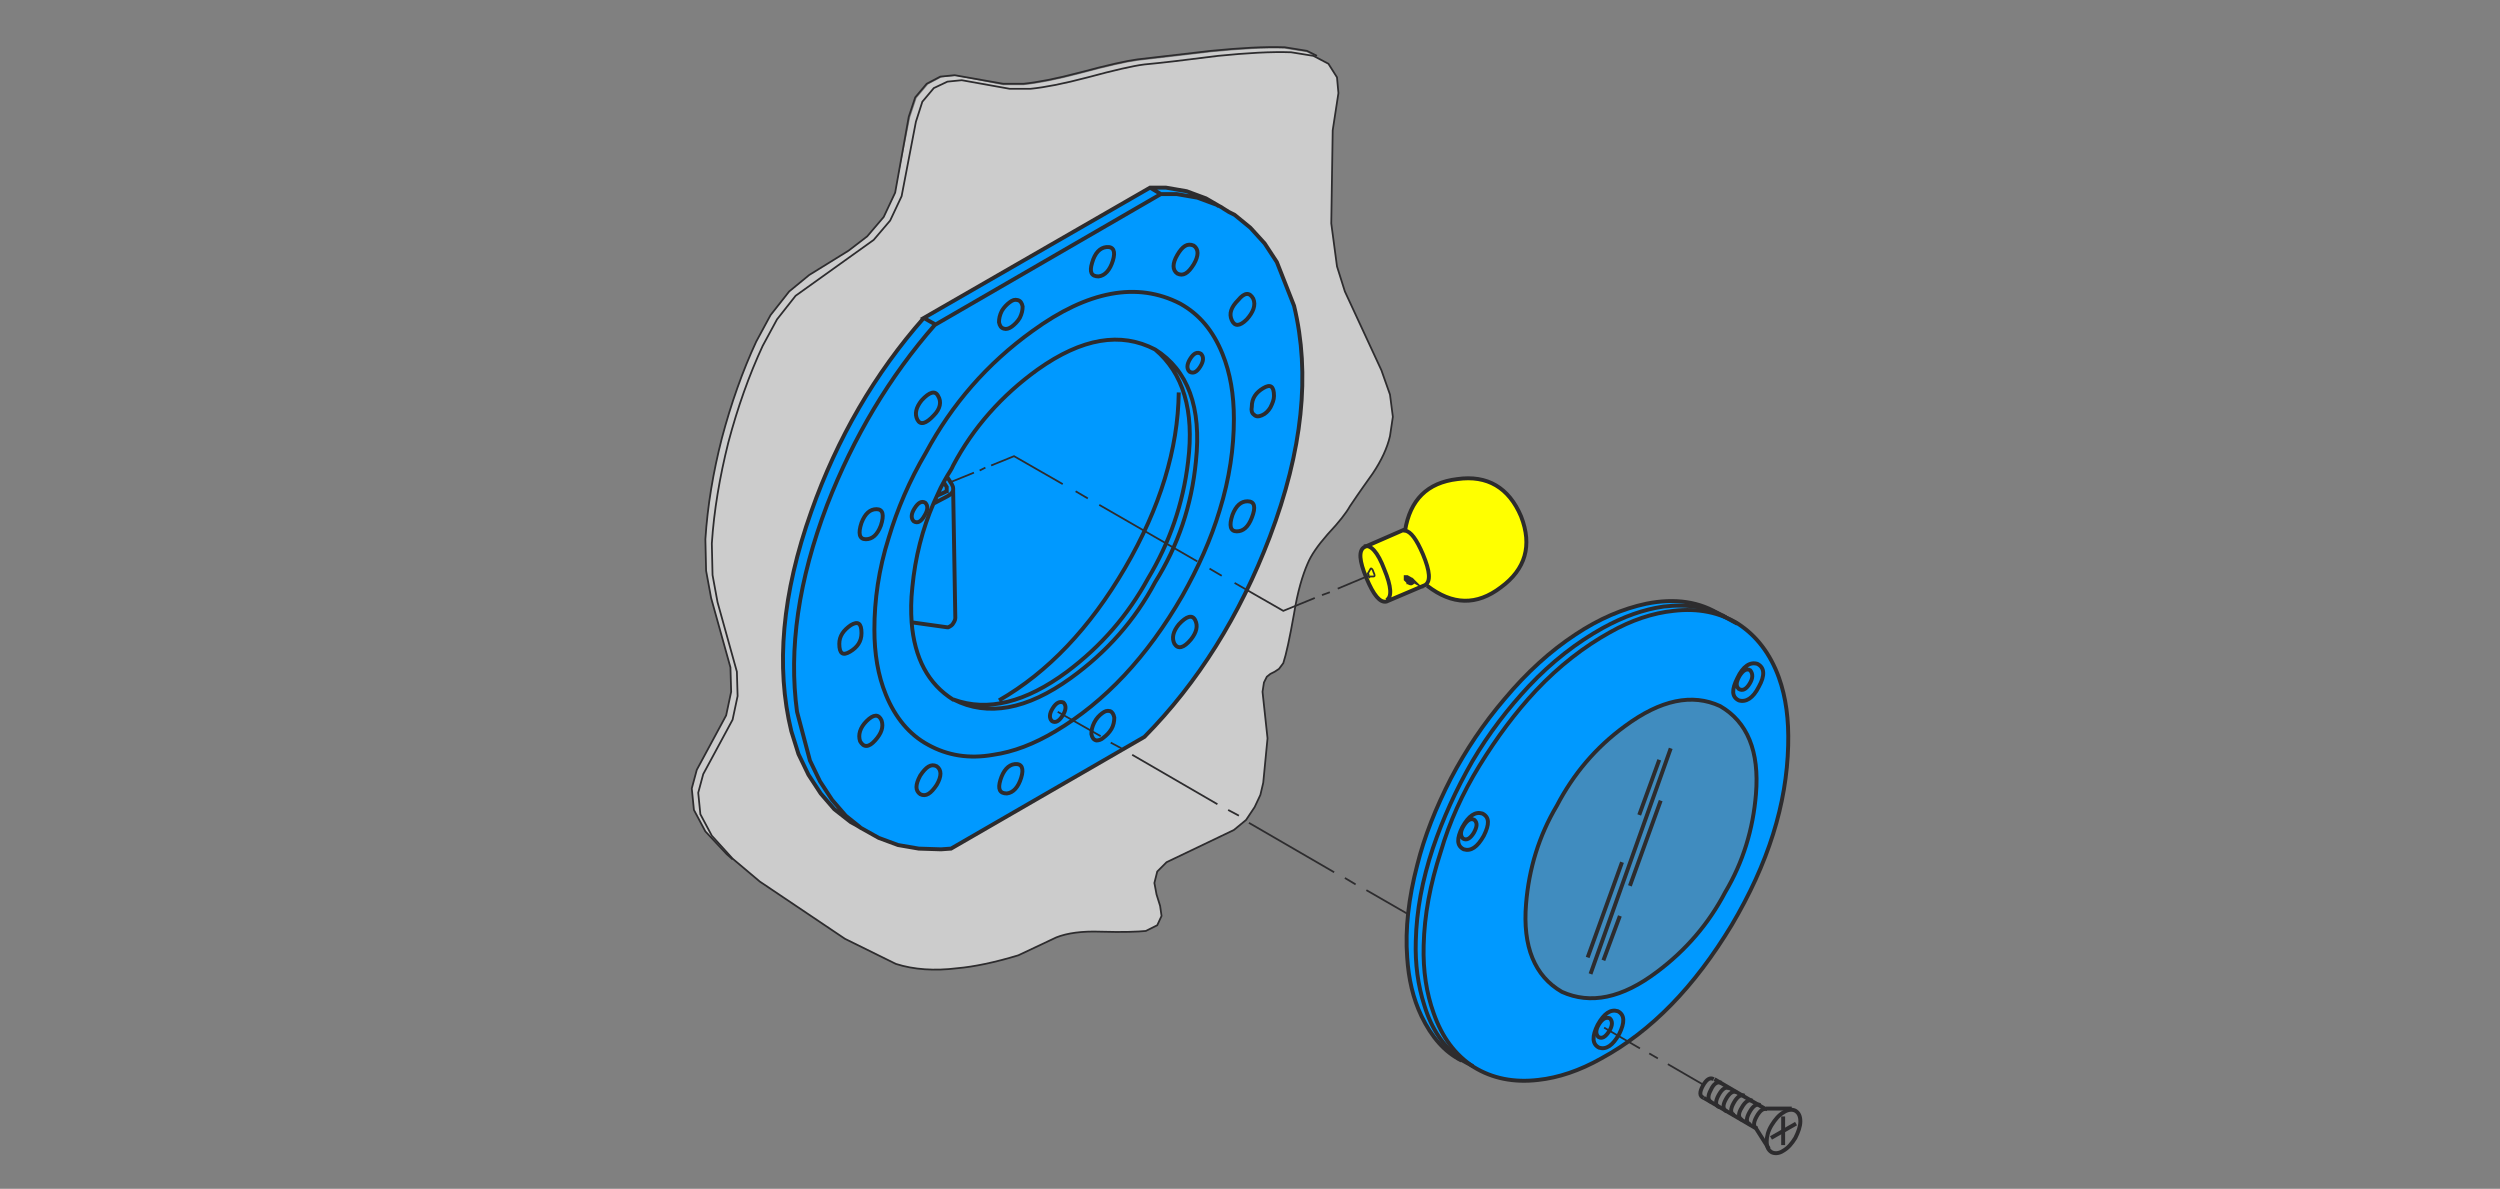 <?xml version="1.0" encoding="utf-8"?>
<!-- Generator: Adobe Illustrator 24.2.3, SVG Export Plug-In . SVG Version: 6.00 Build 0)  -->
<svg version="1.1" id="Ebene_1" xmlns="http://www.w3.org/2000/svg" xmlns:xlink="http://www.w3.org/1999/xlink" x="0px" y="0px"
	 viewBox="0 0 349.1 166" style="enable-background:new 0 0 349.1 166;" xml:space="preserve">
<rect x="0" y="0" width="349.1" height="166" fill="#808080" stroke="none"/>
<style type="text/css">
	.st0{fill:#0099FF;}
	.st1{fill:#0099FF;fill-opacity:0.498;}
	.st2{fill:#FFFF00;}
	.st3{fill:#CCCCCC;}
	.st4{fill:none;stroke:#2D2C2E;stroke-width:0.55;stroke-miterlimit:5;}
	.st5{fill:none;stroke:#2D2C2E;stroke-width:0.25;stroke-miterlimit:5;}
	.st6{fill:none;stroke:#2D2C2E;stroke-width:0.55;stroke-miterlimit:60;}
</style>
<path class="st0" d="M229.9,84.4c-3.3,0.6-6.6,2.1-9.9,4.3c-3.5,2.4-6.9,5.4-9.9,9c-2.9,3.4-5.4,7.1-7.5,11.1
	c-2.1,4-3.7,8.1-4.7,12.1c-0.6,2.4-1.1,4.7-1.3,6.9c-0.2,2-0.3,4-0.1,5.9c0.1,3,0.8,5.7,2,8.2c1.2,2.7,2.9,4.6,5,5.9
	c0.1,0.1,0.2,0.1,0.4,0.2c0.1,0,0.1,0.1,0.3,0.1l1.5,0.9c2.6,1.6,5.6,2.2,9,1.8c2.9-0.3,5.8-1.3,8.8-3c1.3-0.7,2.6-1.5,3.8-2.4
	c5.4-3.8,10.2-9.2,14.4-16.2c5.1-8.6,7.7-16.9,7.9-25.1c0.1-3.5-0.4-6.7-1.3-9.5c-1.2-3.4-3.1-5.9-5.7-7.5l-1.9-1.1h0l-0.2-0.1
	C237.4,84.1,234,83.6,229.9,84.4 M245.2,111c-0.4,4.9-1.8,9.5-4.3,13.7c-2.3,4.4-5.5,8.1-9.5,11.1c-4.9,3.7-9.4,4.7-13.3,2.8
	c-3.8-2.2-5.5-6.3-5-12.3c0.4-4.9,1.8-9.5,4.3-13.7c2.3-4.4,5.4-8.1,9.5-11.1c5-3.7,9.4-4.6,13.3-2.8
	C244,100.8,245.7,104.9,245.2,111z"/>
<path class="st1" d="M240.9,124.6c2.5-4.2,3.9-8.7,4.3-13.7c0.5-6.1-1.2-10.2-5-12.3c-3.9-1.9-8.4-0.9-13.3,2.8
	c-4.1,3.1-7.2,6.8-9.5,11.1c-2.5,4.2-3.9,8.7-4.3,13.7c-0.5,6.1,1.2,10.2,5,12.3c4,1.8,8.4,0.9,13.3-2.8
	C235.4,132.7,238.6,129,240.9,124.6z"/>
<path class="st2" d="M196,74.1l-5.4,2.3c-0.8,0.4-0.7,1.9,0.3,4.3v0c1,2.4,1.9,3.5,2.8,3.2l5.4-2.3h0l0.2,0.2
	c3.5,2.7,6.9,2.8,10.3,0.2c3.4-2.5,4.4-5.8,2.8-9.9c-1.7-4-4.7-5.8-8.9-5.2c-4.2,0.5-6.6,2.9-7.2,7.2C196.2,74,196.1,74,196,74.1
	 M191.3,80.6L191.3,80.6l0,0.1h0v0h-0.1l-0.1-0.2l-0.1-0.3v-0.1l0,0h0l0,0v0h0v0h0v0l0,0v0L191.3,80.6z"/>
<path class="st0" d="M170.5,28.8l-0.2-0.1l-1.9-1.1l-2.7-1l-2.9-0.5l-2.2,0L129,44.3c-6.8,7.7-12.1,16.8-15.7,27
	c-4.1,11.5-5,21.7-2.8,30.7l1,3.2l1.4,2.9l1.7,2.6l1.9,2.2l2.3,1.8l4,2.3l2.7,1l2.9,0.5l3.1,0.1l1.4-0.1l27-15.6
	c5.7-5.8,10.5-12.7,14.3-20.5c1.1-2.4,2.2-4.9,3.2-7.4c4.6-12.1,5.7-22.9,3.4-32.3l-2.4-6.1l-1.7-2.6l-2-2.2l-2.2-1.8L170.5,28.8z"
	/>
<path class="st3" d="M133.5,10.6l-2,0.2l-1.9,1l-1.6,1.9l-0.9,2.7L125,26.9l-1.6,3.4l-2.3,2.7l-2.6,2l-5.5,3.4l-2.8,2.3l-2.6,3.3
	l-2,3.7c-1.9,4.1-3.5,8.6-4.8,13.5c-1.2,4.7-2,9.4-2.3,14.1l0.1,4.4l0.7,3.8l2.7,9.7l0.1,3.4l-0.7,3.3l-4.1,7.6l-0.7,2.6l0.3,3
	l1.6,3l3,3.2l0.9,0.6l3.7,3.2l11.9,8l7.1,3.5c2.5,0.8,5.4,1,8.6,0.6c2.3-0.2,5.2-0.8,8.5-1.8l5.3-2.5c1.5-0.6,3.6-0.9,6.2-0.8
	c3.2,0.1,5.3,0,6.3-0.1l1.6-0.8l0.6-1.3l-0.2-1.4l-0.5-1.6l-0.3-1.6l0.4-1.6l1.3-1.3l9.4-4.5l1.7-1.4l1.2-1.8l0.8-1.7l0.4-1.7
	l0.6-6.2l-0.7-6.5l0.2-1.3l0.4-0.8l0.5-0.4l0.6-0.3l0.6-0.4l0.6-0.8c0.4-1.2,0.9-3.5,1.5-6.9c0.1-0.3,0.1-0.6,0.2-0.9
	c0.5-2.7,1-4.7,1.7-6.1c0.5-1.2,1.4-2.5,2.8-4.1c1.6-1.7,2.6-3,3.1-3.9c1.4-2.1,2.5-3.6,3.2-4.6c1.2-1.8,2-3.5,2.4-5.2l0.4-2.7
	l-0.4-3.1l-1.2-3.4l-5.1-11l-1.1-3.5l-0.8-6l0.2-13l0.8-5.2l-0.2-2.2l-1.2-1.9l-3-1.6l-3.1-0.5c-2.8-0.1-6.2,0.1-10.3,0.5
	c-0.9,0.1-4.3,0.5-10.3,1.2c-1.5,0.2-4.2,0.8-7.9,1.8c-3.4,0.9-6,1.4-8,1.6l-2.8,0L133.5,10.6 M165.7,26.8l2.7,1l1.9,1.1l0.2,0.1
	l1.9,1.1l2.2,1.8l2,2.2l1.7,2.6l2.4,6.1c2.3,9.5,1.2,20.2-3.4,32.3c-1,2.6-2,5-3.2,7.4c-3.8,7.8-8.5,14.7-14.3,20.5l-27,15.6
	l-1.4,0.1l-3.1-0.1l-2.9-0.5l-2.7-1l-4-2.3l-2.3-1.8l-1.9-2.2l-1.7-2.6l-1.4-2.9l-1-3.2c-2.2-9-1.3-19.3,2.8-30.7
	c3.7-10.3,8.9-19.3,15.7-27l31.6-18.2l2.2,0L165.7,26.8z"/>
<path id="Layer2_5_MEMBER_4_1_STROKES" class="st4" d="M246.6,154.8l3.6,0"/>
<path id="Layer2_5_MEMBER_5_1_STROKES" class="st4" d="M245.1,157.4l1.9,3"/>
<path id="Layer2_5_MEMBER_6_1_STROKES" class="st4" d="M249,155.9l0,4"/>
<path id="Layer2_5_MEMBER_7_1_STROKES" class="st4" d="M250.8,156.9l-3.5,2"/>
<path id="Layer2_5_MEMBER_8_1_STROKES" class="st4" d="M250.7,158.9c-0.5,0.8-1,1.4-1.7,1.8c-0.6,0.4-1.2,0.4-1.6,0.2
	c-0.5-0.3-0.7-0.8-0.7-1.5s0.2-1.5,0.7-2.3c0.5-0.8,1-1.4,1.7-1.8c0.6-0.4,1.2-0.4,1.6-0.2c0.5,0.3,0.7,0.8,0.7,1.5
	C251.4,157.3,251.1,158.1,250.7,158.9z"/>
<path id="Layer2_5_MEMBER_9_1_STROKES" class="st4" d="M245.4,157.6c-0.6-0.2-0.6-0.8-0.1-1.7c0.5-0.9,1-1.2,1.5-1"/>
<path id="Layer2_5_MEMBER_10_1_STROKES" class="st4" d="M243.3,156.4c-0.6-0.3-0.6-0.9-0.1-1.7c0.5-0.9,1-1.2,1.5-1"/>
<path id="Layer2_5_MEMBER_11_1_STROKES" class="st4" d="M244.4,157c-0.6-0.2-0.6-0.8-0.1-1.7s1-1.2,1.5-1"/>
<path id="Layer2_5_MEMBER_12_1_STROKES" class="st4" d="M237.9,153.3c-0.6-0.2-0.6-0.8-0.1-1.7c0.5-0.9,1-1.2,1.5-0.9"/>
<path id="Layer2_5_MEMBER_13_1_STROKES" class="st4" d="M239,153.9c-0.5-0.2-0.6-0.8-0.1-1.7c0.4-0.9,0.9-1.2,1.5-1"/>
<path id="Layer2_5_MEMBER_14_1_STROKES" class="st4" d="M240.1,154.6c-0.6-0.2-0.6-0.8-0.1-1.7c0.5-0.9,1-1.2,1.5-0.9"/>
<path id="Layer2_5_MEMBER_15_1_STROKES" class="st4" d="M241.1,155.2c-0.5-0.3-0.6-0.8-0.1-1.7c0.5-0.9,1-1.2,1.5-1"/>
<path id="Layer2_5_MEMBER_16_1_STROKES" class="st4" d="M242.2,155.7c-0.6-0.2-0.6-0.8-0.1-1.7c0.5-0.9,1-1.2,1.5-1"/>
<path id="Layer2_5_MEMBER_17_1_STROKES" class="st4" d="M239.4,150.7l7.2,4.2"/>
<path id="Layer2_5_MEMBER_18_1_STROKES" class="st4" d="M237.9,153.3l7.2,4.2"/>
<path id="Layer2_5_MEMBER_19_1_STROKES" class="st4" d="M231.9,111.8l-4.3,11.9"/>
<path id="Layer2_5_MEMBER_20_1_STROKES" class="st4" d="M226.2,127.9l-2.3,6.2"/>
<path id="Layer2_5_MEMBER_21_1_STROKES" class="st4" d="M231.7,106.1l-2.8,7.7"/>
<path id="Layer2_5_MEMBER_22_1_STROKES" class="st4" d="M226.5,120.4l-4.8,13.3"/>
<path id="Layer2_5_MEMBER_23_1_STROKES" class="st4" d="M233.3,104.5L222.1,136"/>
<path id="Layer2_5_MEMBER_24_1_STROKES" class="st4" d="M240.4,85.9l2.2,1.2"/>
<path id="Layer2_5_MEMBER_25_1_STROKES" class="st4" d="M203.5,147.7l2.2,1.2"/>
<path id="Layer2_5_MEMBER_26_1_STROKES" class="st4" d="M204.1,148.1c-2.4-1.2-4.2-3.3-5.6-6.2c-1.2-2.5-1.8-5.2-2-8.2
	c-0.3-4,0.2-8.3,1.4-12.9c1-4,2.6-8,4.7-12.1c2.1-4,4.6-7.7,7.5-11.1c3.1-3.7,6.4-6.7,9.9-9c3.3-2.2,6.6-3.6,9.9-4.3
	c4-0.8,7.5-0.3,10.4,1.6"/>
<path id="Layer2_5_MEMBER_27_1_STROKES" class="st4" d="M203.9,147.8c-2.3-1.6-4-4.1-5-7.4c-0.9-2.8-1.3-5.8-1.2-9
	c0.1-4.2,0.9-8.5,2.4-13c1.4-4.1,3.2-8.1,5.5-12.1c2.3-3.9,5-7.4,7.9-10.5c3.2-3.4,6.7-6.1,10.3-8.1c2.9-1.6,5.7-2.6,8.5-3
	c3.4-0.4,6.3,0.1,8.7,1.5"/>
<path id="Layer2_5_MEMBER_28_1_STROKES" class="st4" d="M223.2,144.8c-0.4-0.4-0.4-1,0.1-1.8c0.5-0.8,1-1,1.5-0.8
	c0.4,0.4,0.4,1-0.1,1.8C224.2,144.8,223.7,145.1,223.2,144.8z"/>
<path id="Layer2_5_MEMBER_29_1_STROKES" class="st4" d="M223.3,146.3c-1-0.5-1-1.6-0.2-3.2c0.9-1.6,1.8-2.2,2.8-1.9
	c1,0.5,1,1.6,0.2,3.2C225.2,146,224.3,146.6,223.3,146.3z"/>
<path id="Layer2_5_MEMBER_30_1_STROKES" class="st4" d="M218.1,138.5c-3.8-2.2-5.5-6.3-5-12.3c0.4-4.9,1.8-9.5,4.3-13.7
	c2.3-4.4,5.4-8.1,9.5-11.1c5-3.7,9.4-4.6,13.3-2.8c3.8,2.2,5.5,6.3,5,12.3c-0.4,4.9-1.8,9.5-4.3,13.7c-2.3,4.4-5.5,8.1-9.5,11.1
	C226.5,139.4,222.1,140.3,218.1,138.5z"/>
<path id="Layer2_5_MEMBER_31_1_STROKES" class="st4" d="M206.6,106.9c2.4-3.9,5-7.4,7.9-10.5c3.2-3.4,6.7-6.1,10.3-8.1
	c3-1.7,6-2.7,8.9-3c3.4-0.4,6.4,0.2,9,1.8c2.6,1.7,4.5,4.2,5.7,7.5c1,2.8,1.4,5.9,1.3,9.5c-0.2,8.2-2.8,16.5-7.9,25.1
	c-5.2,8.6-11.2,14.8-18.2,18.6c-3,1.7-6,2.7-8.8,3c-3.4,0.4-6.4-0.2-9-1.8c-2.6-1.7-4.4-4.1-5.6-7.5c-1-2.8-1.5-5.9-1.4-9.5
	c0.1-4.2,0.9-8.5,2.4-13.1C202.4,114.8,204.2,110.8,206.6,106.9z"/>
<path id="Layer2_5_MEMBER_32_1_STROKES" class="st5" d="M147.7,99.4l6,3.4 M155.1,103.7l1.5,0.8 M158.1,105.4l11.9,6.9 M171.5,113.1
	l1.5,0.8 M174.4,114.9l11.9,6.9 M187.8,122.6l1.5,0.9 M190.8,124.3l5.9,3.4 M224,143.5l5,2.9 M230.3,147.1l1.2,0.7 M232.9,148.6
	l5,2.9"/>
<path id="Layer2_5_MEMBER_33_1_STROKES" class="st4" d="M170.7,49.4c1.1,2.7,1.6,5.7,1.6,9.1c0,4-0.6,8.3-2,12.8
	c-1.2,4-3,8-5.2,11.9c-4.9,8.5-10.8,14.8-17.7,18.9c-3,1.8-5.9,2.9-8.7,3.3c-3.4,0.6-6.4,0.1-9.1-1.4c-2.6-1.4-4.6-3.8-5.9-7
	c-1.1-2.7-1.6-5.7-1.6-9.1c0-4.1,0.6-8.4,2-12.8c1.2-4,2.9-8,5.2-11.9c3.6-6.7,8.5-12.4,14.9-17c7.7-5.6,14.6-6.9,20.6-3.8
	C167.5,43.9,169.4,46.2,170.7,49.4z M161.3,48.8c4.6,2.9,6.5,8.1,5.7,15.6c-0.6,6.2-2.5,11.8-5.7,16.9c-2.8,5.3-6.8,9.8-11.8,13.4
	c-6.1,4.4-11.6,5.4-16.3,3c0,0-0.1,0-0.1,0c-3.5-2.2-5.4-5.8-5.8-10.8c-0.1-1.5-0.1-3.1,0.1-4.9c0.4-4.2,1.4-8.1,3-11.8
	c0.2-0.4,0.3-0.7,0.5-1.1c0.3-0.7,0.6-1.3,1-2c0.1-0.2,0.3-0.5,0.4-0.7c0.3-0.5,0.6-0.9,0.8-1.4c2.8-5.3,6.8-9.8,11.8-13.4
	C151.1,47.2,156.5,46.3,161.3,48.8c3.9,3.3,5.5,8.5,4.6,15.7c-0.7,5.9-2.6,11.3-5.6,16.3c-2.8,5.1-6.5,9.4-11.3,13
	c-5.8,4.3-11.1,5.6-15.8,3.9 M199.3,81.8c3.5,2.7,6.9,2.8,10.3,0.2c3.4-2.5,4.4-5.8,2.8-9.9c-1.7-4-4.7-5.8-8.9-5.2
	c-4.2,0.5-6.6,2.9-7.3,7.2c0.8,0.1,1.6,1.2,2.5,3.3c1,2.4,1.1,3.8,0.3,4.3l-5.4,2.3c-0.9,0.2-1.8-0.9-2.8-3.3
	c-1-2.4-1.1-3.8-0.3-4.3L196,74c0.1,0,0.2,0,0.3,0 M190.5,76.3c0.9-0.3,1.9,0.8,2.8,3.2c1,2.4,1.1,3.9,0.3,4.3 M164.6,54.8
	c-0.1,7.9-2.6,16.1-7.5,24.5s-10.8,14.6-17.6,18.5 M130.9,69.2l1.1-0.5h0v0h0l0.1-0.1l0.1,0l0,0v0h0v0l0,0V68h0l-0.5-0.8
	 M130.4,70.3l1.9-1c0.4-0.2,0.7-0.5,0.8-0.8c0-0.1,0-0.2,0-0.3c0-0.2-0.1-0.4-0.2-0.6l-0.7-1.1 M127.3,86.9l5,0.7h0.1l0.2-0.1
	c0.2-0.1,0.3-0.2,0.4-0.3c0.2-0.3,0.4-0.6,0.4-0.9l-0.3-17.8"/>
<path id="Layer2_5_MEMBER_34_1_STROKES" class="st5" d="M184.6,83.1l1.1-0.4 M191,80.1L191,80.1L191,80.1L191,80.1l0.1,0.1h0v0l0,0
	v0l0,0.2l0,0v0.1h0v0h0.7c0.2,0,0.2-0.2,0-0.6c-0.1-0.4-0.3-0.6-0.4-0.5L191,80.1L191,80.1z M186.8,82.2l4.3-1.8l-0.1-0.3v-0.1l0,0
	 M191.3,80.7L191.3,80.7l-0.2-0.2 M172.4,81.4l6.8,3.9l4.4-1.8 M170.6,80.4l-1.7-1 M167.2,78.4l-13.7-7.9 M151.9,69.6l-1.7-1
	 M148.4,67.6l-6.8-3.9l-3.2,1.3 M137.6,65.3l-0.8,0.4 M136,66l-3.2,1.3"/>
<path id="Layer2_5_MEMBER_35_1_STROKES" class="st6" d="M197.2,81c0.1,0.1,0.1,0.1,0.1,0.2h0v0.1h0v0l0,0c-0.2,0.2-0.3,0.2-0.5,0.1
	l-0.5-0.5v0h0v-0.1h0v-0.1h0v-0.1h0v0h0v0l0,0h0v0h0l0.1,0h0.1v0h0L197.2,81c-0.1-0.1-0.1-0.1-0.2-0.1l-0.2,0.1
	c-0.2,0.2-0.2,0.3-0.1,0.5 M146.9,100.7c-0.4-0.4-0.4-1,0.1-1.8c0.5-0.8,1-1,1.5-0.8c0.4,0.4,0.4,1-0.1,1.8
	C147.9,100.7,147.4,101,146.9,100.7z M197.2,80.9L197.2,80.9"/>
<path id="Layer2_5_MEMBER_36_1_STROKES" class="st5" d="M183.9,7.8l-1.4-0.7l-3.1-0.5c-2.8-0.1-6.2,0.1-10.3,0.5
	c-0.9,0.1-4.3,0.5-10.3,1.2c-1.5,0.2-4.2,0.8-7.9,1.8c-3.4,0.9-6,1.4-8,1.6l-2.8,0l-6.8-1.2l-2,0.2l-1.9,1l-1.6,1.9l-0.9,2.7
	L125,26.9l-1.6,3.4l-2.3,2.7l-2.6,2l-5.5,3.4l-2.8,2.3l-2.6,3.3l-2,3.7c-1.9,4.1-3.5,8.6-4.8,13.5c-1.2,4.7-2,9.4-2.3,14.1l0.1,4.4
	l0.7,3.8l2.7,9.7l0.1,3.4l-0.7,3.3l-4.1,7.6l-0.7,2.6l0.3,3l1.6,3l3,3.2l0.8,0.7"/>
<path id="Layer2_5_MEMBER_37_1_STROKES" class="st5" d="M125.9,27.4l-1.6,3.4l-2.3,2.7l-10.9,7.8l-2.6,3.3l-2,3.7
	c-1.9,4.1-3.5,8.6-4.8,13.5c-1.2,4.8-2,9.5-2.3,14.1l0.1,4.4l0.7,3.8l2.7,9.7l0.1,3.4l-0.7,3.3l-4.1,7.6l-0.7,2.6l0.3,3l1.6,3
	l2.9,3.2l3.8,3.2l11.9,8l7.1,3.5c2.5,0.8,5.4,1,8.6,0.6c2.3-0.2,5.2-0.8,8.5-1.8l5.3-2.5c1.5-0.6,3.6-0.9,6.2-0.8
	c3.2,0.1,5.3,0,6.3-0.1l1.6-0.8l0.6-1.3l-0.2-1.4l-0.5-1.6l-0.3-1.6l0.4-1.6l1.3-1.3l9.4-4.5l1.7-1.4l1.2-1.8l0.8-1.7l0.4-1.7
	l0.6-6.2l-0.7-6.5l0.2-1.3l0.4-0.8l0.5-0.4l0.6-0.3l0.6-0.4l0.6-0.8c0.4-1.2,0.9-3.5,1.5-6.9c0.5-3.1,1.2-5.4,1.9-7
	c0.5-1.2,1.4-2.5,2.8-4.1c1.6-1.7,2.6-3,3.1-3.9c1.4-2.1,2.5-3.6,3.2-4.6c1.2-1.8,2-3.5,2.4-5.2l0.4-2.7l-0.4-3.1l-1.2-3.4l-5.1-11
	l-1.1-3.5l-0.8-6l0.2-13l0.8-5.2l-0.2-2.2l-1.2-1.9l-2.1-1.1l-3.1-0.5c-2.8-0.1-6.2,0.1-10.2,0.5c-4.7,0.6-8.1,1-10.3,1.2
	c-1.6,0.2-4.2,0.8-7.9,1.8c-3.4,0.9-6,1.4-8,1.6l-2.9,0l-6.7-1.2l-2,0.2l-1.9,0.9l-1.6,1.9l-0.9,2.8L125.9,27.4z"/>
<path id="Layer2_5_MEMBER_38_1_STROKES" class="st4" d="M129,44.4c-6.8,7.7-12.1,16.8-15.7,27c-4.1,11.5-5,21.7-2.8,30.7l1,3.2
	l1.4,2.9l1.7,2.6l1.9,2.2l2.3,1.8l1.3,0.7l-2-1.6l-1.9-2.2l-1.7-2.6l-1.4-2.9l-1.8-6.8c-1.2-8.8,0.2-18.4,4.2-28.9
	c3.7-9.5,8.7-17.9,15.1-25.2L129,44.4l31.6-18.2l2.2,0l2.9,0.5l2.7,1l1.9,1.1l0.2,0.1l0.3,0.2l0.8,0.5l0.8,0.4l2.2,1.8l2,2.2
	l1.7,2.6l2.4,6.1c2.3,9.5,1.2,20.2-3.4,32.3c-4.2,11-10,20.3-17.5,27.9l-27,15.6l-1.4,0.1l-3.1-0.1l-2.9-0.5l-2.7-1l-2.5-1.4
	l-1.5-0.9 M160.6,26.2l1.5,0.9l2.2,0l2.9,0.5l2.7,1l0.3,0.2 M162.1,27.1l-31.6,18.3 M120.3,115.7l-0.2-0.2"/>
<path id="Layer2_5_MEMBER_39_MEMBER_0_1_STROKES" class="st4" d="M152.5,36.7c-0.4,1.3-0.1,1.9,0.9,1.9c0.9-0.1,1.6-0.9,2-2.2
	c0.4-1.3,0.1-2-0.9-1.9C153.6,34.6,152.9,35.3,152.5,36.7z M141,42.2c-0.4,0.3-0.8,0.7-1.1,1.2c-0.3,0.6-0.4,1.1-0.4,1.6
	c0.1,0.5,0.3,0.8,0.7,0.9c0.3,0.1,0.7,0,1.1-0.3c0.4-0.3,0.8-0.7,1.1-1.2c0.3-0.6,0.4-1.1,0.4-1.6c-0.1-0.5-0.3-0.8-0.7-0.9
	C141.7,41.8,141.4,41.9,141,42.2z M164.4,35.6c-0.7,1.2-0.7,2.1,0,2.6c0.8,0.4,1.5,0,2.3-1.3c0.7-1.2,0.7-2.1,0-2.6
	C165.8,33.9,165.1,34.4,164.4,35.6z M172,44.7c0.4,0.9,1.1,0.9,2.1-0.1c0.9-1,1.3-2,0.9-2.9c-0.5-0.9-1.2-0.9-2.1,0.2
	C171.9,42.9,171.6,43.8,172,44.7z M167.7,49.4c0.4,0.4,0.4,1-0.1,1.8c-0.5,0.8-1,1-1.5,0.7c-0.4-0.4-0.4-1,0.1-1.8
	C166.7,49.3,167.2,49.1,167.7,49.4z M177.9,55.3c0-1.4-0.5-1.7-1.5-1.1c-1,0.6-1.6,1.4-1.6,2.6c-0.1,0.5,0,0.9,0.3,1.1
	c0.3,0.3,0.6,0.3,1.1,0.1c0.5-0.2,0.9-0.6,1.2-1.1C177.7,56.3,177.9,55.8,177.9,55.3z M174.2,70c-0.9,0-1.6,0.6-2.1,1.9
	c-0.5,1.5-0.3,2.3,0.6,2.3c0.9,0,1.6-0.6,2.1-1.9C175.4,70.8,175.2,70,174.2,70z M166.3,89.3c0.8-1,1-1.9,0.6-2.7
	c-0.4-0.8-1.2-0.6-2.3,0.6c-0.8,1-1,1.9-0.6,2.7C164.5,90.7,165.3,90.5,166.3,89.3z M154.1,103c0.4-0.3,0.8-0.7,1.1-1.2
	c0.3-0.5,0.4-1.1,0.4-1.6c-0.1-0.5-0.3-0.8-0.6-0.9c-0.4-0.1-0.7,0-1.1,0.3c-0.4,0.3-0.8,0.7-1.1,1.3c-0.3,0.6-0.4,1.1-0.4,1.6
	c0.1,0.5,0.3,0.8,0.7,0.9C153.4,103.4,153.8,103.3,154.1,103z M140.6,110.8c0.9-0.1,1.6-0.9,2-2.2c0.4-1.3,0.1-2-0.9-1.9
	c-0.9,0.1-1.6,0.9-2,2.2S139.6,110.8,140.6,110.8z M204.4,118.6c-1-0.5-1-1.5-0.2-3.1c0.9-1.6,1.8-2.2,2.8-1.9c1,0.5,1,1.5,0.2,3.1
	C206.3,118.3,205.4,118.9,204.4,118.6z M204.3,117.1c-0.4-0.4-0.4-1,0.1-1.8c0.5-0.8,1-1.1,1.5-0.8c0.4,0.4,0.4,0.9-0.1,1.8
	C205.3,117.1,204.8,117.4,204.3,117.1z M131,55.3c-0.4-0.8-1.2-0.6-2.3,0.6c-0.8,1-1,1.9-0.6,2.7c0.4,0.8,1.2,0.6,2.3-0.6
	C131.3,57.1,131.5,56.1,131,55.3z M127.6,72.8c-0.4-0.4-0.4-1,0.1-1.8c0.5-0.8,1-1.1,1.5-0.8c0.4,0.4,0.4,1-0.1,1.8
	C128.6,72.9,128.1,73.1,127.6,72.8z M122.4,71.1c-0.9,0-1.6,0.6-2.1,1.9c-0.5,1.5-0.3,2.3,0.6,2.3c0.9,0,1.6-0.6,2.1-1.9
	C123.5,71.9,123.3,71.1,122.4,71.1z M117.2,89.9c0,1.4,0.5,1.7,1.5,1.1c1-0.6,1.6-1.4,1.6-2.6c0-1.4-0.5-1.7-1.5-1.1
	C117.8,88,117.2,88.8,117.2,89.9z M120.1,103.5c0.5,0.9,1.2,0.9,2.1-0.1c0.9-1,1.2-1.9,0.9-2.8c-0.4-0.9-1.1-0.9-2.1,0.1
	C120.1,101.6,119.8,102.6,120.1,103.5z M128.5,110.9c0.8,0.4,1.5-0.1,2.3-1.3c0.7-1.2,0.7-2.1,0-2.6c-0.8-0.4-1.5,0.1-2.3,1.3
	C127.8,109.6,127.8,110.4,128.5,110.9z M245.4,92.7c1,0.5,1.1,1.6,0.2,3.2c-0.8,1.6-1.8,2.2-2.8,1.9c-1-0.5-1-1.5-0.2-3.1
	C243.4,93,244.4,92.4,245.4,92.7z M244.3,95.5c-0.5,0.8-1,1-1.5,0.7c-0.4-0.4-0.4-0.9,0.1-1.8c0.5-0.8,1-1.1,1.5-0.8
	C244.8,94.1,244.8,94.7,244.3,95.5z"/>
</svg>
